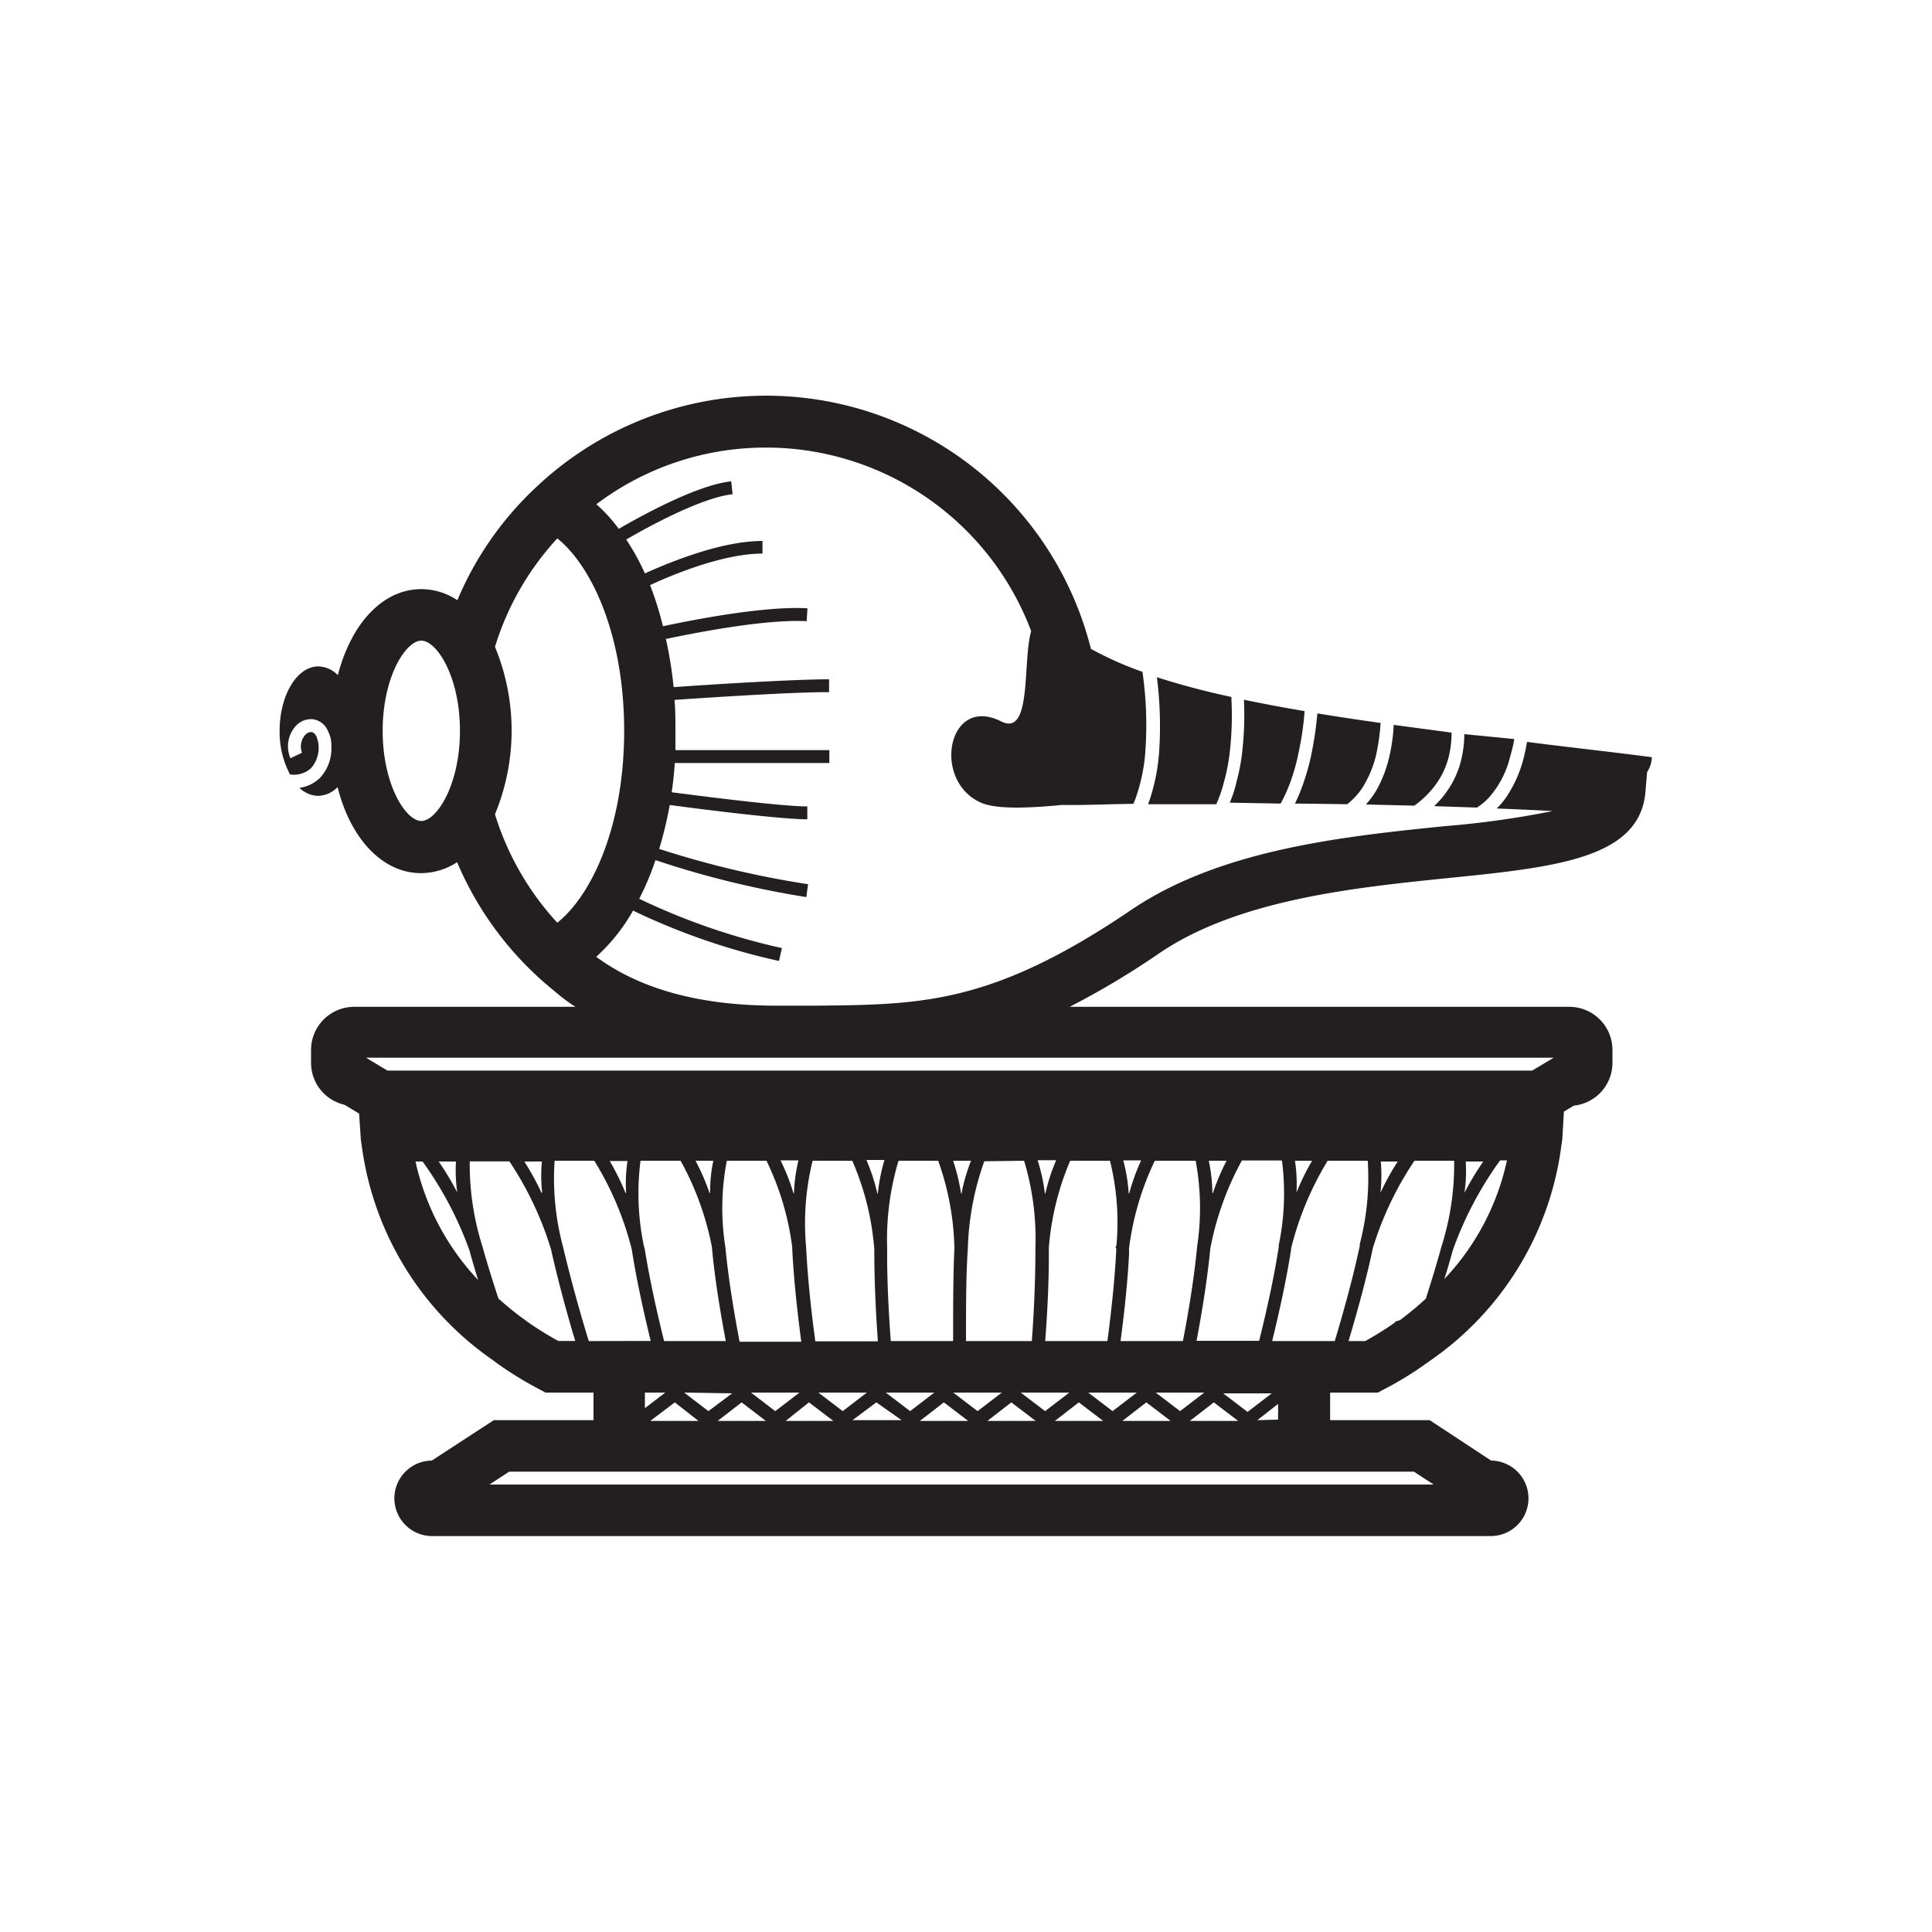 <svg id="Symbols" xmlns="http://www.w3.org/2000/svg" viewBox="0 0 150 150"><defs><style>.cls-1{fill:#231f20;}</style></defs><title>dakshinavarta-shankha-bold</title><g id="dakshinavarta-shankha_bold"><path class="cls-1" d="M95,60.82a15,15,0,0,0,.48-2.42,25.37,25.37,0,0,0,.12-4.29,59.59,59.59,0,0,1-5.78-1.53,29.84,29.84,0,0,1,.17,5.85,15.11,15.11,0,0,1-.59,3.22,6.67,6.67,0,0,1-.27.79c1.69,0,3.46,0,5.3,0A9.74,9.74,0,0,0,95,60.82Z"/><path class="cls-1" d="M99.43,62.39a12.55,12.55,0,0,0,.87-2,15.52,15.52,0,0,0,.53-2,23.21,23.21,0,0,0,.46-3.18c-1.67-.28-3.24-.58-4.71-.88a25.78,25.78,0,0,1-.13,4,15,15,0,0,1-.43,2.3,9.79,9.79,0,0,1-.54,1.69Z"/><path class="cls-1" d="M104.59,62.44A5.2,5.2,0,0,0,106,60.78a8.24,8.24,0,0,0,.87-2.3,16.61,16.61,0,0,0,.32-2.35c-1.72-.24-3.36-.49-4.91-.74a28.09,28.09,0,0,1-.43,3,16.21,16.21,0,0,1-.52,2,13.86,13.86,0,0,1-.79,2C101.88,62.4,103.21,62.42,104.59,62.44Z"/><path class="cls-1" d="M106.05,62.46l3.76.09a7.51,7.51,0,0,0,1.33-1.22,6.25,6.25,0,0,0,1.37-2.7,8,8,0,0,0,.19-1.75l-4.49-.6a13.91,13.91,0,0,1-.29,2.22,10,10,0,0,1-.81,2.39A6.67,6.67,0,0,1,106.05,62.46Z"/><path class="cls-1" d="M111.34,62.59l3.33.11a4.63,4.63,0,0,0,1.12-1,7.45,7.45,0,0,0,1.47-3,11,11,0,0,0,.31-1.32L113.69,57a8.5,8.5,0,0,1-.17,1.66,7.11,7.11,0,0,1-1.19,2.79A6.91,6.91,0,0,1,111.34,62.59Z"/><path class="cls-1" d="M118.56,57.6c-.07.42-.16.84-.26,1.24a9.76,9.76,0,0,1-1.32,3,5.42,5.42,0,0,1-.78.93c1.45.06,2.9.12,4.35.2a71.93,71.93,0,0,1-8.46,1.18c-7.69.79-17.27,1.77-24.24,6.48C77,78,71.52,78,63.26,78.08l-2.25,0h-.72c-5.92,0-10.54-1.26-14-3.79a14.5,14.5,0,0,0,2.86-3.59,52,52,0,0,0,11.33,3.91l.23-1a51.2,51.2,0,0,1-11.08-3.83,21.16,21.16,0,0,0,1.26-3A73,73,0,0,0,62.6,69.65l.14-1a73.89,73.89,0,0,1-11.56-2.74A31.12,31.12,0,0,0,52,62.5c3,.4,8.69,1.11,10.68,1.11v-1c-1.91,0-7.52-.71-10.53-1.1.11-.74.19-1.5.24-2.27h12v-1H52.44c0-.49,0-1,0-1.5,0-.81,0-1.61-.07-2.4,3.21-.22,9.43-.62,12-.6v-1c-2.64,0-8.86.38-12.07.61a31.39,31.39,0,0,0-.6-3.74c2.79-.59,7.93-1.55,10.93-1.38l.06-1c-3.16-.19-8.39.79-11.22,1.39a24.83,24.83,0,0,0-1-3.19c2.15-1,5.86-2.45,8.73-2.45V42c-3.07,0-6.9,1.51-9.13,2.52a17.84,17.84,0,0,0-1.45-2.63c2.18-1.27,6-3.27,8.26-3.52l-.11-1c-2.5.27-6.48,2.39-8.73,3.69a11.84,11.84,0,0,0-1.74-1.91,21.81,21.81,0,0,1,13.18-4.4A22,22,0,0,1,80.06,49c-.69,2.4.09,8.26-2.35,7-4.17-2.08-5.39,4.73-1.47,6.35,1.12.46,3.4.42,6.16.15l.79,0c1.5,0,3.11-.07,4.8-.09a5,5,0,0,0,.25-.64,13.71,13.71,0,0,0,.68-3.37,29,29,0,0,0-.22-6.24,26.72,26.72,0,0,1-4-1.78A26,26,0,0,0,41.6,37.85a25.54,25.54,0,0,0-6.09,8.75,5.07,5.07,0,0,0-2.8-.86c-3,0-5.45,2.68-6.48,6.68a2.17,2.17,0,0,0-1.52-.68c-1.65,0-3,2.23-3,5a7,7,0,0,0,.81,3.39,2,2,0,0,0,1.63-.49,2.39,2.39,0,0,0,.42-2.46c-.11-.2-.23-.32-.38-.34a.59.59,0,0,0-.5.23,1.35,1.35,0,0,0-.24,1.37l-.9.43a2.35,2.35,0,0,1,.41-2.5,1.59,1.59,0,0,1,1.39-.52,1.49,1.49,0,0,1,1.11.9,2.54,2.54,0,0,1,.27,1c0,.11,0,.22,0,.33a3.37,3.37,0,0,1-.88,2.31,2.88,2.88,0,0,1-1.6.78,2.15,2.15,0,0,0,1.44.62,2.17,2.17,0,0,0,1.52-.68c1,4,3.48,6.68,6.48,6.68a5.14,5.14,0,0,0,2.8-.85,25.67,25.67,0,0,0,6.1,8.74c.48.46,1,.89,1.49,1.3s1,.82,1.61,1.19H27.5a3.35,3.35,0,0,0-3.35,3.35v1a3.33,3.33,0,0,0,2.59,3.25l1.14.69L28,88.24a5.1,5.1,0,0,0,.08.67,24.06,24.06,0,0,0,10.2,16.7l.22.17a27.68,27.68,0,0,0,3.41,2.1l.44.24h3.73v2.14H38.34l-4.82,3.14a2.93,2.93,0,0,0,.06,5.86h82.13a2.93,2.93,0,0,0,.06-5.86L111,110.26h-7.73v-2.14h3.71l.43-.23a26.47,26.47,0,0,0,3.43-2.11l.24-.17A24,24,0,0,0,121.23,88.9a5.1,5.1,0,0,0,.08-.67l.11-1.92.77-.47a3.34,3.34,0,0,0,3-3.32v-1a3.35,3.35,0,0,0-3.35-3.35H83.05a63.86,63.86,0,0,0,7-4.19c6.14-4.15,15.16-5.07,22.41-5.81,8.29-.84,14.84-1.51,15.29-6.67l.13-1.55a2.25,2.25,0,0,0,.37-1.16C124.84,58.34,121.6,58,118.56,57.6ZM32.71,63.74c-1.2,0-3-2.8-3-7s1.8-7,3-7,3,2.79,3,7S33.9,63.74,32.71,63.74Zm5.72-.52h0a17,17,0,0,0,0-13h0a21.86,21.86,0,0,1,4.84-8.42C46,44,48.46,49.42,48.46,56.74S46,69.45,43.27,71.64A21.94,21.94,0,0,1,38.43,63.22Zm67.15,33.41v.06c-.44,2.09-1.1,4.6-1.95,7.43H98.77c.67-2.74,1.16-5.09,1.47-7.11v-.08a24.23,24.23,0,0,1,2.84-6.81h3.11a20.27,20.27,0,0,1-.63,6.51Zm-59.87,7.49c-.84-2.75-1.5-5.22-2-7.33a20.45,20.45,0,0,1-.65-6.67h3.08A24.37,24.37,0,0,1,49.05,97v0c.31,2,.8,4.37,1.47,7.11Zm53.57-7.4v0l0,.11c-.32,2.06-.82,4.45-1.52,7.27H92.9c.51-2.68.87-5.1,1.07-7.18a23.3,23.3,0,0,1,2.45-6.82h3.11a19.82,19.82,0,0,1-.25,6.58h0ZM50,96.78a19.94,19.94,0,0,1-.27-6.66h3.11a22.61,22.61,0,0,1,2.44,6.74v.06c.19,2.07.56,4.5,1.07,7.2H51.56c-.7-2.81-1.19-5.2-1.51-7.19Zm6.39-6.66h3.12a21.56,21.56,0,0,1,2,6.73V97c.1,2,.34,4.44.7,7.17H57.42c-.52-2.75-.9-5.21-1.1-7.33A19.35,19.35,0,0,1,56.43,90.12Zm6.66,0h3.12A21.21,21.21,0,0,1,67.88,97h0c0,2,.08,4.43.28,7.14H63.3c-.37-2.75-.61-5.2-.71-7.28A20.38,20.38,0,0,1,63.09,90.12Zm9.79,0a21.33,21.33,0,0,1,1.26,6.82C74,99,74,101.44,74,104.12H69.16c-.2-2.71-.3-5.12-.28-7.16a21.37,21.37,0,0,1,.88-6.84Zm6.67,0a20.93,20.93,0,0,1,.88,6.76c0,2-.07,4.45-.28,7.24H75C75,101.44,75,99,75.14,97a21.94,21.94,0,0,1,1.28-6.84Zm6.67,0a19.94,19.94,0,0,1,.5,6.58l-.07.12.06.14c-.1,2.09-.34,4.5-.69,7.16H81.15c.21-2.79.3-5.17.28-7.24a21.52,21.52,0,0,1,1.66-6.76Zm6.65,0a20.06,20.06,0,0,1,.11,6.7c-.2,2.1-.57,4.56-1.1,7.3H87c.33-2.49.56-4.77.66-6.78l0-.29a.76.76,0,0,1,0-.15,22.1,22.1,0,0,1,2-6.78Zm-30.76,18-1.88,1.44-1.88-1.44Zm5.23,0-1.87,1.44-1.89-1.44Zm5.24,0-1.88,1.44-1.89-1.44Zm5.24,0-1.88,1.44-1.89-1.44Zm5.24,0-1.88,1.44-1.89-1.44Zm5.24,0-1.88,1.44-1.89-1.44Zm5.24,0-1.88,1.44-1.89-1.44Zm7-18h1.37a18.4,18.4,0,0,0-1.21,2.47A12.07,12.07,0,0,0,100.54,90.12Zm-6.37,2.51a13,13,0,0,0-.28-2.51h1.38A16.87,16.87,0,0,0,94.17,92.63Zm-6.5,0a13,13,0,0,0-.42-2.54h1.39A16,16,0,0,0,87.67,92.66Zm-6.51,0a14,14,0,0,0-.56-2.55H82A14.7,14.7,0,0,0,81.16,92.67Zm-6.51,0A14.78,14.78,0,0,0,74,90.12h1.39A13.88,13.88,0,0,0,74.65,92.68Zm-6.5,0a15.2,15.2,0,0,0-.84-2.57h1.4A14.22,14.22,0,0,0,68.15,92.69Zm-6.51,0a16,16,0,0,0-1-2.54h1.39A13.15,13.15,0,0,0,61.64,92.66Zm-6.51,0A17,17,0,0,0,54,90.12h1.38A12.15,12.15,0,0,0,55.13,92.61Zm-6.52,0a19.94,19.94,0,0,0-1.23-2.49h1.38A11.66,11.66,0,0,0,48.61,92.61Zm-6.52,0a20.63,20.63,0,0,0-1.34-2.45h1.36A12.27,12.27,0,0,0,42.09,92.57Zm14.79,15.55L55,109.56l-1.88-1.44Zm-2.61,2.14H50.49l1.9-1.44Zm3.35-1.44,1.88,1.44H55.72Zm5.23,0,1.89,1.44H61Zm5.23,0L70,110.26H66.19Zm5.24,0,1.89,1.44H71.42Zm5.24,0,1.89,1.44H76.66Zm5.24,0,1.89,1.44H81.9Zm5.24,0,1.89,1.44H87.14Zm5.24,0,1.89,1.44H92.38Zm.73-.7h3.77l-1.88,1.44Zm12.19-18h1.36a18.93,18.93,0,0,0-1.34,2.43A12.84,12.84,0,0,0,107.2,90.12Zm8,0a21,21,0,0,0-1.46,2.43,11.67,11.67,0,0,0,.1-2.43Zm-79.76,0a12.12,12.12,0,0,0,.1,2.4,21.38,21.38,0,0,0-1.44-2.4Zm1.72,9.2a19.52,19.52,0,0,1-4.86-9.2h.55a27.89,27.89,0,0,1,3.65,6.93v0c.19.72.42,1.48.66,2.27h0S37.18,99.33,37.17,99.32ZM41,102.66l-.23-.17a24.34,24.34,0,0,1-2.07-1.67c-.48-1.45-.9-2.81-1.23-4a21.12,21.12,0,0,1-1-6.65h3.08A25.74,25.74,0,0,1,42.78,97c.45,2,1.08,4.45,1.88,7.11H43.34A26.6,26.6,0,0,1,41,102.66Zm10.65,5.46-1.58,1.21v-1.21Zm59.66,7.14H38l1.53-1h70.25Zm-13.69-5L99.23,109v1.22Zm10.67-7.63,0,.06a26.65,26.65,0,0,1-2.29,1.43h-1.3c.82-2.74,1.46-5.17,1.89-7.22a25.33,25.33,0,0,1,3.23-6.78h3.08a21,21,0,0,1-1,6.71c-.33,1.22-.74,2.56-1.2,4a26,26,0,0,1-2,1.66Zm3.85-3.33h0c.24-.76.46-1.5.65-2.21a27.59,27.59,0,0,1,3.68-7H117A19.3,19.3,0,0,1,112.14,99.3Zm8.49-17.18-1.67,1H30.08l-1.66-1Z"/></g></svg>